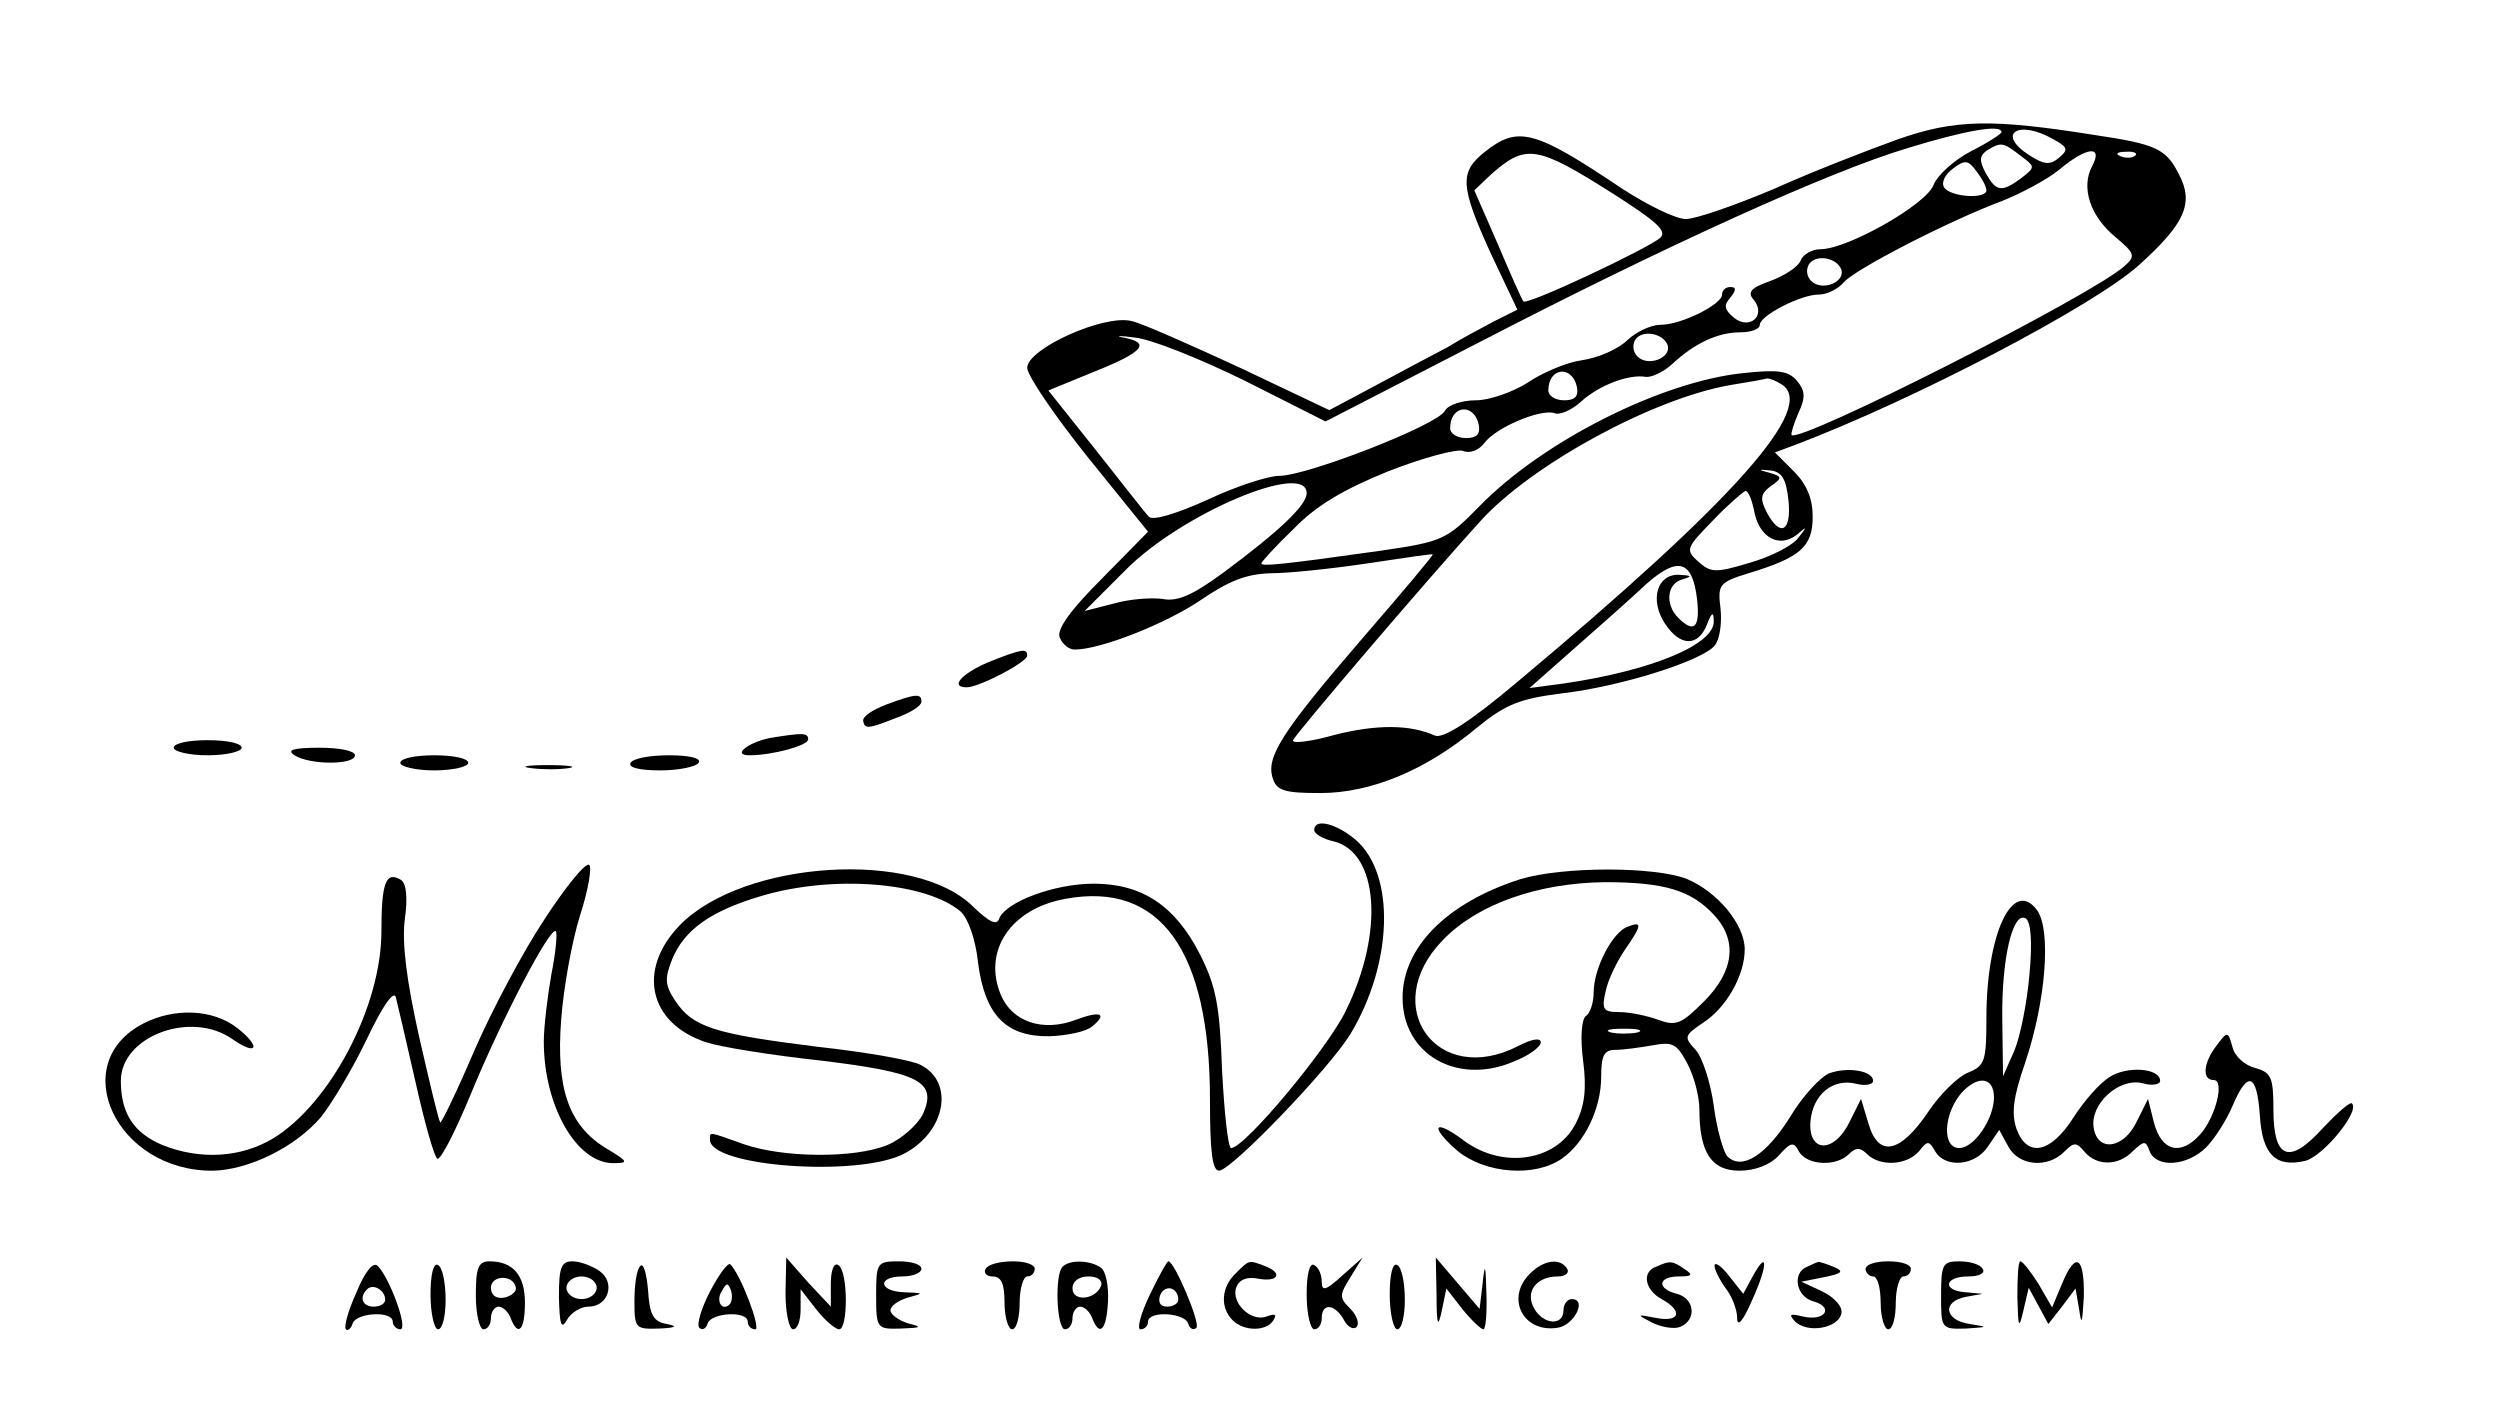 <?xml version="1.0" standalone="no"?>
<!DOCTYPE svg PUBLIC "-//W3C//DTD SVG 20010904//EN"
 "http://www.w3.org/TR/2001/REC-SVG-20010904/DTD/svg10.dtd">
<svg version="1.0" xmlns="http://www.w3.org/2000/svg"
 width="331pt" height="186pt" viewBox="0 0 331 186"
 preserveAspectRatio="xMidYMid meet">

<g transform="translate(0,186) scale(0.1,-0.1)"
fill="#000000" stroke="none">
<path d="M2514 1676 c-39 -14 -114 -43 -165 -66 -52 -22 -104 -40 -117 -40
-13 0 -50 18 -84 40 -116 78 -138 84 -182 49 -34 -27 -33 -45 8 -135 l35 -74
-32 -16 c-17 -9 -45 -24 -61 -34 -17 -9 -59 -31 -94 -50 l-62 -33 -118 56
c-65 30 -130 59 -144 62 -37 9 -138 -37 -138 -62 0 -10 36 -63 80 -118 l80
-99 -61 -62 c-42 -42 -60 -67 -56 -78 4 -9 12 -16 20 -16 34 0 120 34 166 65
38 26 61 35 93 36 24 0 81 6 128 13 47 7 86 13 87 12 1 -1 -41 -51 -93 -111
-106 -123 -128 -157 -119 -185 5 -17 16 -20 63 -20 67 0 140 30 208 87 38 31
57 38 112 45 78 9 185 43 202 63 7 8 10 30 8 49 -4 32 -2 35 37 47 69 21 85
35 85 75 0 24 -8 43 -25 60 l-25 25 27 10 c158 60 395 184 455 238 61 55 73
82 53 120 -17 34 -30 40 -110 52 -138 22 -186 21 -261 -5z m136 9 c0 -2 -18
-14 -40 -25 -23 -12 -45 -32 -50 -45 -10 -26 -114 -85 -150 -85 -11 0 -23 -7
-26 -15 -3 -8 -21 -20 -40 -27 -26 -9 -31 -15 -22 -25 17 -21 -6 -41 -27 -23
-12 10 -13 16 -4 26 8 10 8 14 0 14 -6 0 -11 -4 -11 -10 0 -13 -54 -40 -81
-40 -13 0 -32 -9 -44 -20 -12 -12 -39 -24 -61 -27 -21 -3 -53 -17 -72 -30 -19
-12 -50 -23 -68 -23 -18 0 -37 -6 -41 -14 -10 -19 -183 -86 -219 -86 -15 0
-58 -14 -96 -32 -40 -18 -72 -28 -77 -22 -5 5 -36 45 -70 88 l-63 79 61 25
c65 26 75 38 39 45 -13 2 -6 3 15 0 21 -2 86 -28 145 -57 l107 -54 200 103
c249 129 467 228 571 259 75 23 124 32 124 21z m68 -9 c20 -11 21 -14 8 -25
-12 -10 -20 -9 -40 4 -43 28 -14 47 32 21z m-43 -22 c20 -15 20 -15 1 -30 -26
-19 -33 -18 -47 7 -9 17 -8 23 2 30 18 11 21 11 44 -7z m-540 -50 c58 -37 73
-50 63 -59 -18 -15 -177 -90 -181 -84 -2 2 -17 36 -34 76 l-31 71 21 20 c47
42 61 40 162 -24z m635 36 c-15 -28 -3 -66 31 -94 26 -22 27 -25 11 -39 -46
-40 -429 -234 -440 -223 -1 2 3 15 9 29 10 21 9 30 -2 43 -11 13 -25 15 -71
10 -108 -11 -265 -90 -349 -176 -44 -45 -49 -47 -130 -59 -134 -19 -159 -21
-159 -17 0 2 19 23 43 46 30 31 66 52 125 76 46 18 91 30 99 27 9 -4 21 1 28
10 15 21 75 46 93 40 7 -3 23 4 35 15 24 22 64 37 86 33 7 -1 23 6 35 17 30
28 61 42 90 42 14 0 26 4 26 10 0 12 54 40 78 40 11 0 25 7 33 16 14 17 138
81 210 108 25 10 59 28 75 41 37 31 59 33 44 5z m57 14 c-3 -3 -12 -4 -19 -1
-8 3 -5 6 6 6 11 1 17 -2 13 -5z m-197 -46 c0 -12 -48 -9 -56 4 -4 6 1 17 12
25 16 12 20 11 31 -4 7 -9 13 -20 13 -25z m-192 -105 c5 -17 -26 -29 -40 -15
-6 6 -7 15 -3 22 9 14 37 9 43 -7z m-230 -100 c5 -17 -26 -29 -40 -15 -6 6 -7
15 -3 22 9 14 37 9 43 -7z m-120 -56 c2 -12 -3 -17 -17 -17 -12 0 -21 6 -21
13 0 31 32 34 38 4z m271 4 c47 -30 -62 -153 -349 -393 -64 -54 -99 -76 -110
-72 -33 15 -78 15 -133 1 -32 -9 -57 -12 -55 -7 3 8 178 213 248 290 68 75
228 162 330 180 25 4 47 8 50 9 3 0 11 -3 19 -8z m-401 -54 c2 -12 -3 -17 -17
-17 -12 0 -21 6 -21 13 0 31 32 34 38 4z m410 -100 c4 -41 -11 -49 -29 -15 -9
18 -8 24 5 34 16 11 16 13 -1 18 -16 4 -16 5 2 3 14 -2 20 -11 23 -40z m-638
10 c0 -16 -36 -50 -110 -105 -41 -30 -61 -39 -81 -35 -14 2 -43 0 -64 -6 l-39
-10 54 54 c74 75 240 145 240 102z m593 -26 c7 -33 33 -47 56 -29 14 12 14 11
2 -4 -7 -10 -36 -25 -64 -33 -46 -14 -52 -13 -68 1 -18 16 -17 18 19 55 20 21
40 38 43 39 4 0 9 -13 12 -29z m-76 -115 c4 -37 -4 -45 -25 -24 -18 18 -15 46
6 51 13 4 12 5 -5 6 -29 1 -39 -33 -19 -64 20 -31 44 -32 56 -2 6 16 9 18 9 5
2 -31 -82 -66 -199 -83 l-45 -6 60 53 c33 29 76 67 95 85 42 37 61 31 67 -21z"/>
<path d="M1308 983 c-35 -15 -51 -33 -28 -33 16 0 80 33 80 42 0 10 -7 9 -52
-9z"/>
<path d="M1173 927 c-18 -7 -32 -16 -30 -22 2 -11 7 -10 50 7 15 6 27 14 27
19 0 11 -7 11 -47 -4z"/>
<path d="M1020 883 c-30 -6 -51 -23 -28 -23 31 0 78 13 78 21 0 9 -7 9 -50 2z"/>
<path d="M230 870 c0 -5 20 -10 45 -10 25 0 45 5 45 10 0 6 -20 10 -45 10 -25
0 -45 -4 -45 -10z"/>
<path d="M390 860 c20 -13 80 -13 80 0 0 6 -21 10 -47 10 -35 0 -44 -3 -33
-10z"/>
<path d="M530 850 c0 -5 20 -10 45 -10 25 0 45 5 45 10 0 6 -20 10 -45 10 -25
0 -45 -4 -45 -10z"/>
<path d="M835 850 c-4 -6 11 -10 39 -10 25 0 48 5 51 10 4 6 -11 10 -39 10
-25 0 -48 -4 -51 -10z"/>
<path d="M703 843 c15 -2 37 -2 50 0 12 2 0 4 -28 4 -27 0 -38 -2 -22 -4z"/>
<path d="M1740 761 c0 -5 12 -12 26 -15 59 -15 67 -120 16 -224 -24 -50 -134
-182 -152 -182 -4 0 -9 46 -12 103 -3 86 -8 111 -29 153 -33 65 -77 94 -141
94 -52 0 -116 -24 -125 -46 -3 -10 -13 -5 -34 15 -76 77 -305 62 -389 -24 -57
-59 -41 -130 35 -155 18 -6 85 -17 150 -24 133 -16 156 -28 137 -71 -7 -14
-28 -33 -47 -41 -44 -18 -138 -17 -190 1 -48 17 -45 17 -45 6 0 -36 199 -50
258 -18 54 29 66 94 21 117 -10 6 -72 17 -136 24 -137 17 -166 26 -189 61 -14
21 -14 30 -4 55 16 39 51 64 119 84 95 28 217 18 263 -21 10 -9 20 -38 23 -68
9 -69 37 -98 95 -97 23 1 48 6 56 13 21 17 11 21 -21 9 -44 -17 -85 -3 -100
33 -24 58 13 114 86 127 125 23 191 -68 191 -266 0 -68 3 -94 12 -94 16 0 146
135 174 181 56 93 60 211 7 257 -26 22 -55 29 -55 13z"/>
<path d="M721 643 c-28 -42 -70 -121 -93 -174 -23 -54 -44 -97 -45 -95 -2 1
-14 52 -28 113 -17 76 -23 125 -19 156 4 29 2 47 -5 52 -20 12 -26 -3 -26 -68
0 -100 -68 -228 -143 -274 -43 -26 -97 -29 -147 -9 -38 16 -55 42 -55 85 0 59
93 94 148 55 33 -23 38 -10 6 15 -32 25 -83 27 -124 6 -103 -53 -36 -196 92
-195 47 1 109 31 143 71 15 19 43 66 61 104 20 42 35 64 38 55 2 -8 14 -59 26
-112 12 -54 25 -100 29 -102 4 -3 24 36 45 87 39 95 105 222 112 214 2 -2 0
-28 -6 -57 -5 -29 -10 -69 -10 -89 0 -85 43 -161 92 -161 21 0 20 2 -10 20
-49 30 -66 79 -59 170 3 41 14 103 25 138 11 34 16 64 12 67 -5 3 -31 -29 -59
-72z"/>
<path d="M2013 696 c-97 -31 -156 -90 -156 -157 0 -75 72 -116 146 -85 21 8
37 20 37 26 0 6 -11 5 -30 -5 -107 -55 -185 52 -100 140 46 48 126 76 215 77
79 0 114 -11 144 -43 32 -34 27 -75 -13 -115 -30 -30 -37 -33 -61 -24 -14 5
-37 10 -51 10 -21 0 -24 3 -18 28 3 15 15 39 25 54 23 33 24 39 4 31 -20 -7
-45 -55 -45 -87 0 -14 -5 -28 -10 -31 -6 -4 -8 -28 -4 -59 5 -38 2 -61 -10
-84 -26 -50 -97 -60 -148 -22 -40 30 -46 19 -8 -14 37 -30 102 -35 138 -10 30
21 52 66 52 109 0 28 4 35 19 35 10 0 32 3 49 6 27 5 32 2 46 -24 9 -17 16
-44 16 -61 0 -57 16 -81 53 -81 21 0 41 8 52 20 16 18 20 19 27 5 11 -18 49
-20 66 -3 9 9 15 9 24 0 17 -17 53 -15 69 4 11 14 13 14 21 0 13 -23 53 -20
70 6 l15 22 12 -22 c14 -26 52 -29 74 -7 13 13 16 13 27 0 16 -19 45 -19 64 1
15 14 17 14 22 0 9 -23 50 -20 75 5 11 11 27 36 35 55 20 47 32 43 36 -12 3
-53 21 -70 60 -61 24 6 73 66 62 76 -2 3 -19 -12 -38 -32 -45 -50 -66 -42 -66
24 0 43 -3 49 -24 55 -13 3 -27 15 -30 27 -6 22 -7 22 -21 3 -18 -23 -20 -46
-4 -46 15 0 2 -50 -18 -72 -26 -29 -51 -22 -61 15 l-8 32 -15 -30 c-17 -36
-52 -41 -57 -8 -5 31 33 66 64 59 13 -4 24 -2 24 3 0 17 -44 20 -67 5 -13 -8
-34 -32 -48 -54 -30 -47 -61 -53 -75 -15 -7 20 -5 41 11 87 28 83 35 177 16
203 -32 43 -67 -31 -67 -143 0 -57 -2 -63 -24 -72 -13 -5 -37 -28 -53 -52 -37
-55 -66 -61 -79 -16 l-10 33 -15 -30 c-20 -42 -55 -42 -52 0 3 36 30 58 61 50
12 -3 22 -1 22 4 0 13 -33 19 -58 10 -12 -5 -36 -31 -52 -58 -32 -51 -64 -71
-83 -52 -5 5 -14 36 -18 67 -4 30 -15 64 -24 74 -16 17 -15 19 10 36 31 20 55
63 55 97 0 33 -36 76 -76 93 -42 17 -165 17 -221 0z m674 -126 c-3 -36 -12
-82 -20 -101 l-15 -34 -1 76 c-1 80 14 143 31 133 7 -4 9 -32 5 -74z m-519
-77 c-10 -2 -26 -2 -35 0 -10 3 -2 5 17 5 19 0 27 -2 18 -5z m472 -86 c0 -28
-26 -67 -46 -67 -23 0 -21 45 3 73 22 24 43 21 43 -6z"/>
<path d="M472 149 c-11 -24 -17 -46 -14 -49 2 -3 7 1 9 8 5 14 53 17 53 2 0
-5 5 -10 10 -10 11 0 -14 68 -30 84 -6 6 -17 -8 -28 -35z m38 -10 c0 -5 -7 -9
-15 -9 -15 0 -20 12 -9 23 8 8 24 -1 24 -14z"/>
<path d="M570 146 c0 -25 5 -46 10 -46 6 0 10 18 10 39 0 22 -4 43 -10 46 -6
4 -10 -12 -10 -39z"/>
<path d="M630 145 c0 -25 5 -45 10 -45 6 0 10 7 10 15 0 8 5 15 10 15 6 0 13
-7 16 -15 10 -26 19 -16 19 20 0 37 -16 55 -47 55 -15 0 -18 -9 -18 -45z m53
10 c1 -5 -6 -11 -15 -13 -11 -2 -18 3 -18 13 0 17 30 18 33 0z"/>
<path d="M740 143 c1 -38 3 -44 11 -30 5 9 18 17 28 17 27 0 36 32 15 47 -10
7 -26 13 -36 13 -15 0 -18 -8 -18 -47z m50 12 c0 -8 -9 -15 -20 -15 -11 0 -20
7 -20 15 0 8 9 15 20 15 11 0 20 -7 20 -15z"/>
<path d="M848 184 c-5 -4 -8 -25 -8 -46 0 -37 1 -38 33 -37 22 1 25 3 10 6
-18 3 -23 12 -25 45 -2 22 -6 36 -10 32z"/>
<path d="M940 150 c-12 -23 -18 -45 -14 -48 4 -4 9 -1 11 6 5 14 53 17 53 2 0
-5 4 -10 10 -10 8 0 -19 72 -33 86 -3 3 -15 -13 -27 -36z m26 -17 c-10 -10
-19 5 -10 18 6 11 8 11 12 0 2 -7 1 -15 -2 -18z"/>
<path d="M1040 148 c0 -27 5 -48 10 -48 6 0 10 12 10 26 l0 27 21 -27 c11 -14
25 -26 30 -26 12 0 12 77 -1 85 -6 4 -10 -7 -10 -25 l0 -30 -30 32 -29 33 -1
-47z"/>
<path d="M1160 145 c0 -44 1 -45 33 -44 27 1 29 2 9 7 -13 4 -23 12 -23 17 0
6 10 13 23 17 22 6 21 6 -4 7 -35 1 -37 21 -3 21 14 0 25 5 25 10 0 6 -13 10
-30 10 -29 0 -30 -2 -30 -45z"/>
<path d="M1305 180 c-3 -5 1 -10 9 -10 12 0 16 -10 16 -35 0 -19 5 -35 10 -35
6 0 10 16 10 35 0 19 5 35 10 35 6 0 10 5 10 10 0 6 -13 10 -29 10 -17 0 -33
-4 -36 -10z"/>
<path d="M1407 183 c-11 -10 -8 -83 3 -83 6 0 10 7 10 15 0 8 5 15 10 15 6 0
13 -7 16 -15 10 -26 19 -16 21 22 1 21 -3 41 -10 45 -15 10 -41 10 -50 1z m51
-25 c-7 -19 -38 -22 -38 -4 0 10 9 16 21 16 12 0 19 -5 17 -12z"/>
<path d="M1522 145 c-12 -25 -17 -45 -12 -45 6 0 10 5 10 10 0 15 48 12 53 -2
2 -7 7 -10 11 -6 6 5 -29 88 -37 88 -2 0 -13 -20 -25 -45z m38 -6 c0 -5 -7 -9
-15 -9 -9 0 -12 6 -9 15 6 15 24 11 24 -6z"/>
<path d="M1636 174 c-19 -18 -21 -45 -4 -62 15 -15 45 -15 54 0 5 8 2 9 -9 5
-21 -8 -48 19 -40 39 4 10 14 14 29 11 27 -5 33 8 8 17 -21 8 -20 8 -38 -10z"/>
<path d="M1730 146 c0 -25 5 -46 10 -46 6 0 10 7 10 15 0 20 17 19 29 -2 5
-10 13 -14 17 -10 4 4 1 15 -8 24 -15 15 -15 18 0 42 l16 26 -27 -24 c-22 -20
-27 -21 -27 -8 0 9 -4 19 -10 22 -6 4 -10 -12 -10 -39z"/>
<path d="M1840 146 c0 -25 5 -46 10 -46 6 0 10 18 10 39 0 22 -4 43 -10 46 -6
4 -10 -12 -10 -39z"/>
<path d="M1902 145 c0 -40 2 -44 7 -20 l6 29 21 -27 c12 -15 25 -27 28 -27 3
0 5 21 4 48 -1 38 -2 41 -5 13 l-4 -34 -29 34 -29 34 1 -50z"/>
<path d="M2026 174 c-33 -32 -10 -79 36 -72 22 3 40 38 19 38 -6 0 -11 -7 -11
-15 0 -21 -27 -19 -39 3 -12 22 3 42 32 42 10 0 15 5 12 10 -9 15 -31 12 -49
-6z"/>
<path d="M2193 183 c-20 -7 -15 -31 7 -43 29 -16 24 -31 -7 -25 -26 5 -27 5
-6 -6 12 -6 29 -9 37 -6 23 9 20 38 -4 44 -27 7 -25 23 3 23 18 0 19 2 7 10
-16 11 -19 11 -37 3z"/>
<path d="M2270 184 c0 -5 7 -19 15 -30 8 -10 15 -28 15 -39 0 -13 8 -4 20 24
21 46 21 69 0 30 l-12 -22 -19 24 c-10 13 -19 19 -19 13z"/>
<path d="M2393 183 c-21 -8 -15 -40 8 -46 28 -8 15 -27 -14 -20 -17 4 -19 3
-11 -6 16 -17 58 -10 62 10 2 9 -9 21 -25 29 l-28 13 30 6 c25 5 27 8 12 14
-10 4 -19 7 -20 6 -1 0 -8 -3 -14 -6z"/>
<path d="M2470 180 c0 -5 5 -10 10 -10 6 0 10 -16 10 -35 0 -19 5 -35 10 -35
6 0 10 16 10 35 0 19 5 35 10 35 6 0 10 5 10 10 0 6 -13 10 -30 10 -16 0 -30
-4 -30 -10z"/>
<path d="M2570 145 c0 -44 0 -45 33 -44 30 2 30 2 5 6 -34 5 -37 30 -5 36 l22
4 -22 2 c-32 2 -29 21 3 21 14 0 23 4 19 10 -3 6 -17 10 -31 10 -22 0 -24 -4
-24 -45z"/>
<path d="M2671 143 c1 -41 2 -44 8 -18 l7 30 13 -24 13 -24 18 23 18 24 5 -29
c3 -21 4 -16 6 18 1 54 -11 61 -29 17 l-13 -31 -18 31 c-10 16 -21 30 -24 30
-3 0 -4 -21 -4 -47z"/>
</g>
</svg>
